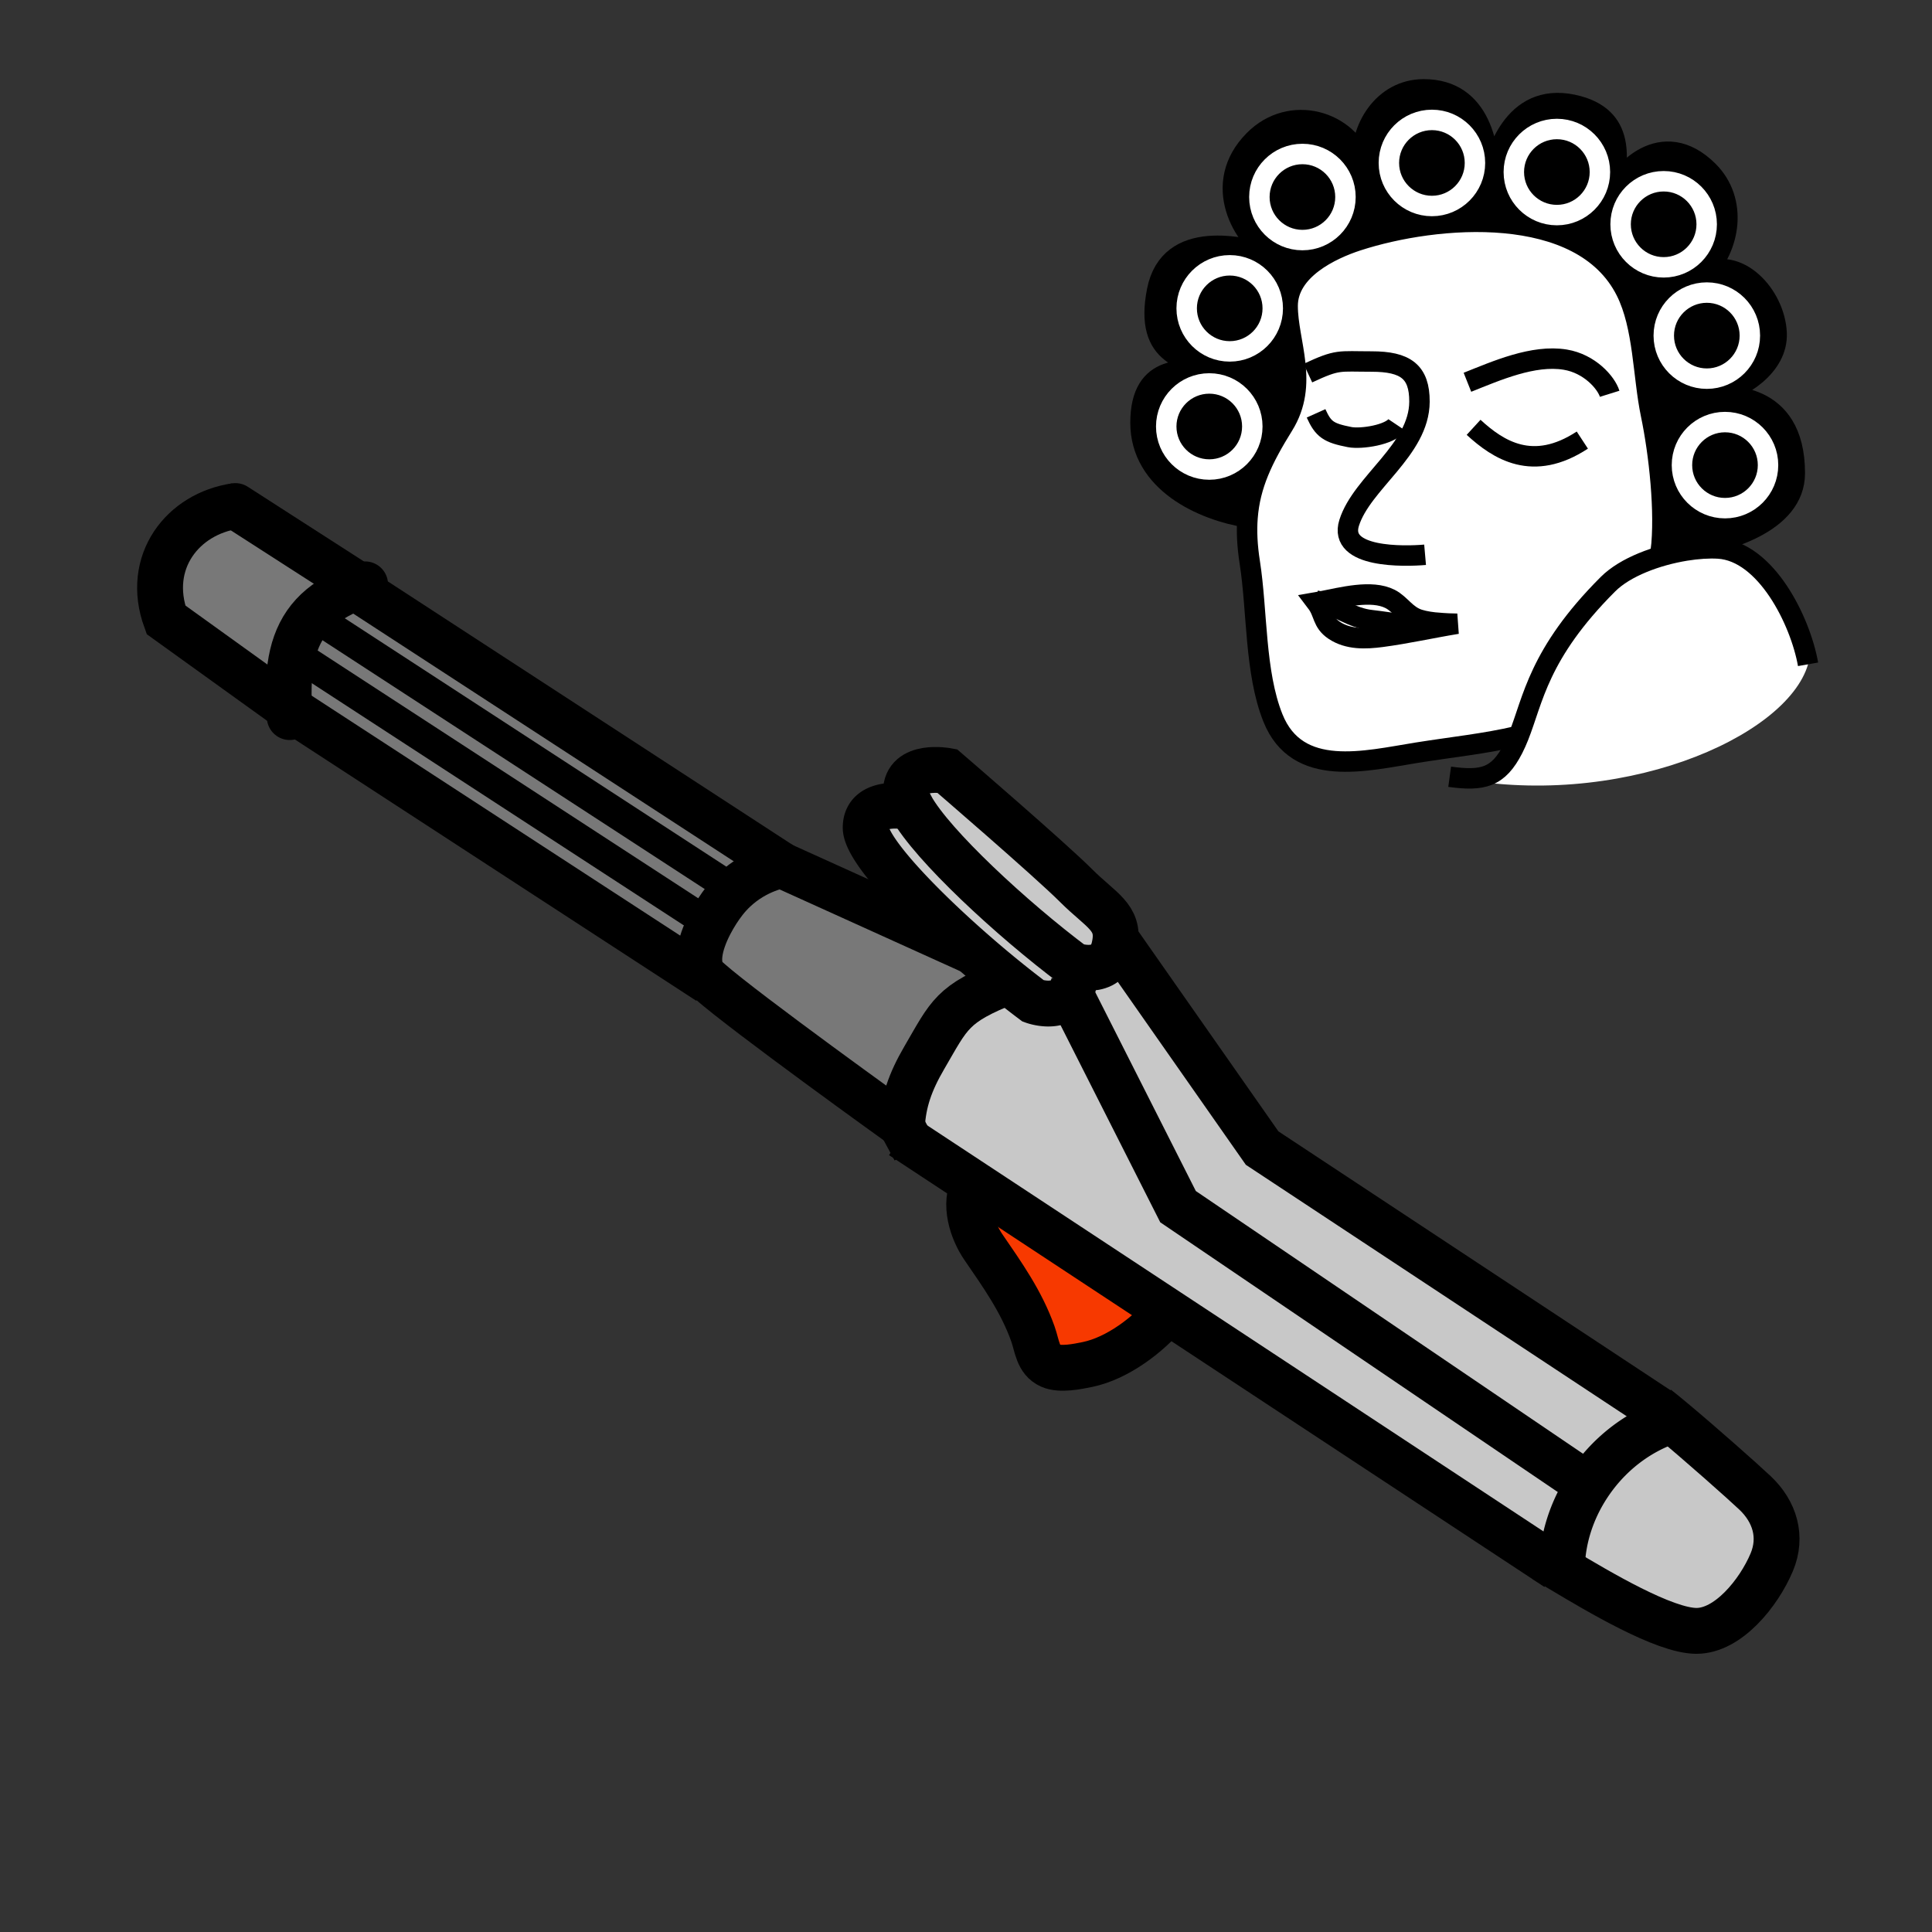 <svg height="850.394" viewBox="0 0 850.394 850.394" width="850.394" xmlns="http://www.w3.org/2000/svg"><rect x="0" y="0" width="850.394" height="850.394" fill="#333333" stroke="none"/><g fill="#c8c8c8"><path d="m772.55 657.17c8.62 8.17 12.04 19.25 7.29 30.51-5.75 13.62-19.229 30.17-33.109 30.17-14.2 0-43.33-17.39-59.25-26.89.039-13.16 4.26-26.2 11.609-37.32 8.61-13.08 21.521-23.52 36.97-28.47 12.5 10.41 31.13 26.93 36.49 32z"/><path d="m698.43 653.2.66.439c-7.35 11.12-11.57 24.16-11.609 37.32-3.181-1.9-5.841-3.49-7.74-4.56l-165.691-109.169-85.25-56.17-28.14-18.54-3.68-6.8c.6-10.649 3.58-19.39 9.87-30.17 11.19-19.2 12.08-23.66 36.959-33.52 3.761 3.029 7.46 5.91 11.021 8.58 0 0 11.17 4.149 16.13-3.54l47.57 94.06z"/><path d="m428.2 418.92c-24.54-21.47-47.16-45.39-47.16-54.64 0-12.61 18.08-9.25 18.08-9.25l1.98.34c9.29 16.71 44.23 49.09 71.45 69.5 0 0 14.72 5.47 17.87-7.78.15-.63.271-1.24.37-1.82l1.95.36 62.8 89.71 174.94 115.51-1.2-1.189c1.89 1.47 4.21 3.359 6.779 5.51-15.449 4.95-28.359 15.39-36.97 28.47l-.66-.439-179.899-122.072-47.57-94.06c-4.96 7.689-16.13 3.54-16.13 3.54a405.223 405.223 0 0 1 -11.021-8.58 485.76 485.76 0 0 1 -15.609-13.11z"/></g><path d="m603.53 272.96c10.109 1.12 20.04 3.62 30.2 1.27v-.01c2.68.22 5.329.29 7.649.33-11.09 1.81-22.13 4.31-33.27 5.78-6.96.91-14.65 1.25-20.851-2.9-5.399-3.62-4.27-7.59-7.85-12.3.58-.1 1.189-.22 1.8-.34 7.722 2 13.462 7.19 22.322 8.17z" fill="#fff"/><path d="m633.73 274.23c-10.16 2.35-20.091-.15-30.2-1.27-8.86-.98-14.601-6.17-22.32-8.17 9.55-1.84 22.46-5.34 30.69-1.14 4.51 2.3 6.939 7.22 12.609 9.02 2.66.85 5.95 1.31 9.221 1.55zm-236.75 221.49 3.68 6.8-3.8-2.5c0-1.47.04-2.9.12-4.3z" fill="#fff"/><path d="m323.21 391.78c9.82-9.3 20.95-10.91 20.95-10.91l84.04 38.05a485.76 485.76 0 0 0 15.609 13.11c-24.879 9.859-25.77 14.319-36.959 33.52-6.29 10.78-9.27 19.521-9.87 30.17l-.4-.75s-68.34-49.04-84.39-63.189c-.41-.36-.78-.7-1.12-1.011-5.7-5.27-3.15-15.33 1.34-24.049 1.97-3.83 4.31-7.41 6.49-10.2a42.33 42.33 0 0 1 4.31-4.741z" fill="#787878"/><path d="m454.64 587.11c-5.08-14.271-13.34-25.86-21.79-38.181-4.909-7.17-8.899-19.06-4.05-27.87l85.25 56.171c-8.5 10.25-22.149 20.609-35.31 23.35-4.391.91-12.03 2.49-16.4.54-5.57-2.47-5.79-8.64-7.7-14.01z" fill="#f73900"/><path d="m473.6 389.76c11.011 11.01 19.16 13.83 17.19 25.51-.1.58-.22 1.19-.37 1.82-3.15 13.25-17.87 7.78-17.87 7.78-27.22-20.41-62.16-52.79-71.45-69.5-1.52-2.73-2.35-5.05-2.35-6.82 0-12.62 18.08-9.25 18.08-9.25s45.2 38.89 56.77 50.46z" fill="#c8c8c8"/><path d="m311.07 430.77c.34.311.71.65 1.12 1.011l-.23.26-184.68-120.231c-.53-9-.14-16.84 1.46-23.63l2.5.59 181.17 117.95c-4.49 8.72-7.04 18.78-1.34 24.05z" fill="#787878"/><path d="m323.21 391.78c-1.48 1.4-2.93 2.97-4.31 4.74-2.18 2.79-4.52 6.37-6.49 10.2l-181.17-117.95-2.5-.59c3.26-13.77 11.53-23.24 27.45-29.38.75-.29 1.52-.58 2.31-.85l.91 2.65 184.75 120.27s-11.13 1.61-20.95 10.91z" fill="#787878"/><path d="m155.49 256.11.7 2.69c-15.92 6.14-24.19 15.61-27.45 29.38-1.6 6.79-1.99 14.63-1.46 23.63l-.07-.04-54.16-38.97c-9.23-25.37 7.34-46.68 30.57-50.05z" fill="#787878"/><path d="m741.91 242.36c-12.53 2.05-26.521 7.15-34.17 14.8-30.681 30.67-32.9 50.96-39.37 67.1l-.58-.22c-14.04 3.3-28.87 4.82-44.19 7.27-22.42 3.58-52.58 11.48-63.3-15.28-8.04-20.07-6.84-47.06-10.189-68.46-1.15-7.36-1.46-13.81-.99-19.79 1.11-14.36 6.689-25.94 15.78-40.56 11.42-18.35 1.869-36.62 1.869-52.57 0-15.94 19.11-24.94 30.711-28.72 34.72-11.29 98.67-16.76 118.199 22.18 7.87 15.68 7.45 37.22 11.021 54.36 3.56 17.04 6.42 43.05 4.319 60.23 1.45-.08 5.461-.41 10.75-1.25zm-160.7 22.43c-.61.12-1.22.24-1.8.34 3.58 4.71 2.45 8.68 7.85 12.3 6.2 4.15 13.891 3.81 20.851 2.9 11.14-1.47 22.18-3.97 33.27-5.78-2.32-.04-4.97-.11-7.649-.33-3.271-.24-6.561-.7-9.221-1.55-5.67-1.8-8.1-6.72-12.609-9.02-8.232-4.2-21.142-.7-30.692 1.14z" fill="#fff"/><path d="m756.37 241.43c20.95 1.27 36.08 31.79 39.47 50.97-9.52 32.52-84.02 64.69-157.75 49.5 14.53 1.99 21.391.39 27.94-12.44.859-1.69 1.62-3.42 2.34-5.2 6.47-16.14 8.689-36.43 39.37-67.1 7.649-7.65 21.64-12.75 34.17-14.8 5.27-.86 10.28-1.18 14.46-.93z" fill="#fff"/><path d="m573.28 67.78c10.46 0 18.939 8.48 18.939 18.94 0 10.47-8.479 18.95-18.939 18.95s-18.95-8.48-18.95-18.95c0-10.46 8.49-18.94 18.95-18.94zm159 12c10.46 0 18.939 8.48 18.939 18.94 0 10.47-8.479 18.95-18.939 18.95s-18.95-8.48-18.95-18.95c0-10.46 8.49-18.94 18.95-18.94zm19 49c10.46 0 18.939 8.48 18.939 18.94 0 10.47-8.479 18.95-18.939 18.95s-18.95-8.48-18.95-18.95c0-10.46 8.49-18.94 18.95-18.94zm8 57c10.46 0 18.939 8.48 18.939 18.94 0 10.47-8.479 18.95-18.939 18.95s-18.95-8.48-18.95-18.95c0-10.46 8.49-18.94 18.95-18.94zm-227-17c10.46 0 18.939 8.48 18.939 18.94 0 10.47-8.479 18.95-18.939 18.95s-18.95-8.48-18.95-18.95c0-10.46 8.49-18.94 18.95-18.94z"/><path d="m782 146.67c.6 14.62-15.58 24.66-27.86 27.5 4.931.22 35.86-2.84 35.86 34.13 0 22.23-30.95 30.4-48.23 33.15-5.289.84-9.3 1.17-10.75 1.25 2.101-17.18-.76-43.19-4.319-60.23-3.57-17.14-3.15-38.68-11.021-54.36-19.53-38.94-83.48-33.47-118.2-22.18-11.601 3.78-30.711 12.78-30.711 28.72 0 15.95 9.551 34.22-1.869 52.57-9.091 14.62-14.67 26.2-15.78 40.56-19.79-3.11-47.11-15.46-47.11-41.72 0-26.67 20.19-23.43 32.37-22.41-11.189-5.69-31.05-5.65-25.05-35.8 5.479-27.52 38.01-19.2 50.13-15.72-12.13-6.8-26.72-31.03-7.46-50.44 16.09-16.22 41.6-8.42 47.59 10.02.17 2.12.57 4.17 1.22 6.11-.17-2.14-.579-4.18-1.22-6.11-1.16-14.7 9.01-32.38 27.08-32.38 25.5 0 29.36 26.23 28.87 41.91 2.92-15.62 11.83-42.02 39.13-34.57 22 6 17.04 25.82 14.85 39.55 2.91-10.21 22.15-31.22 42.48-10.89 13 13 9.62 33.65-2.03 45.3 14.78-8.35 31.34 9.19 32.03 26.04zm-3.78 58.05c0-10.46-8.479-18.94-18.939-18.94s-18.95 8.48-18.95 18.94c0 10.47 8.49 18.95 18.95 18.95s18.939-8.48 18.939-18.95zm-8-57c0-10.46-8.479-18.94-18.939-18.94s-18.95 8.48-18.95 18.94c0 10.47 8.49 18.95 18.95 18.95s18.939-8.48 18.939-18.95zm-19-49c0-10.46-8.479-18.94-18.939-18.94s-18.95 8.48-18.95 18.94c0 10.47 8.49 18.95 18.95 18.95s18.939-8.48 18.939-18.95zm-47-23c0-10.46-8.479-18.94-18.939-18.94s-18.95 8.48-18.95 18.94c0 10.47 8.49 18.95 18.95 18.95s18.939-8.48 18.939-18.95zm-55-4c0-10.46-8.479-18.94-18.939-18.94s-18.95 8.48-18.95 18.94c0 10.47 8.49 18.95 18.95 18.95s18.939-8.48 18.939-18.95zm-57 15c0-10.46-8.479-18.94-18.939-18.94s-18.95 8.48-18.95 18.94c0 10.47 8.49 18.95 18.95 18.95s18.939-8.48 18.939-18.95zm-32 49c0-10.46-8.479-18.94-18.939-18.94s-18.95 8.48-18.95 18.94c0 10.47 8.49 18.95 18.95 18.95s18.939-8.48 18.939-18.95zm-9 52c0-10.46-8.479-18.94-18.939-18.94s-18.95 8.48-18.95 18.94c0 10.47 8.49 18.95 18.95 18.95s18.939-8.48 18.939-18.95z"/><path d="m630.28 52.78c10.46 0 18.939 8.48 18.939 18.94 0 10.47-8.479 18.95-18.939 18.95s-18.95-8.48-18.95-18.95c0-10.46 8.49-18.94 18.95-18.94zm55 4c10.46 0 18.939 8.48 18.939 18.94 0 10.47-8.479 18.95-18.939 18.95s-18.95-8.48-18.95-18.95c0-10.46 8.49-18.94 18.95-18.94zm-144 60c10.46 0 18.939 8.48 18.939 18.94 0 10.47-8.479 18.95-18.939 18.95s-18.95-8.48-18.95-18.95c0-10.46 8.49-18.94 18.95-18.94z"/><path d="m600.81 77.82c-.649-1.94-1.05-3.99-1.22-6.11.64 1.93 1.05 3.97 1.22 6.11z" fill="#fff"/><g fill="none"><path d="m579.28 181.94c3.18 7.06 5.489 8.64 14.779 10.45 5.08.99 17.83-.96 20.79-5.37" stroke="#000" stroke-width="9"/><path d="m575.68 164.24c13.4-6.24 13.37-5.11 28.07-5.11 14.92 0 21.09 4.48 21.05 17.66-.08 21.26-25.39 35.63-30.96 53.37-4.899 15.6 24.4 14.82 33.43 14.03m6.46 30.03c2.68.22 5.329.29 7.649.33-11.09 1.81-22.13 4.31-33.27 5.78-6.96.91-14.65 1.25-20.851-2.9-5.399-3.62-4.27-7.59-7.85-12.3.58-.1 1.189-.22 1.8-.34 9.55-1.84 22.46-5.34 30.69-1.14 4.51 2.3 6.939 7.22 12.609 9.02 2.663.85 5.953 1.31 9.223 1.55z" stroke="#000" stroke-width="9"/><path d="m579.28 264.37c.66.12 1.3.26 1.93.42 7.72 2 13.46 7.19 22.32 8.17 10.109 1.12 20.04 3.62 30.2 1.27m14.89-86.14c10.89 9.99 26.05 19.91 47.86 5.62m-50.57-25.45c12.66-5.04 28.979-12.28 43.06-9.96 10.67 1.76 17.99 10.05 19.54 15.03" stroke="#000" stroke-width="9"/><path d="m599.59 71.71c-1.16-14.7 9.01-32.38 27.08-32.38 25.5 0 29.36 26.23 28.87 41.91 2.92-15.62 11.83-42.02 39.13-34.57 22 6 17.04 25.82 14.85 39.55 2.91-10.21 22.15-31.22 42.48-10.89 13 13 9.62 33.65-2.03 45.3 14.78-8.35 31.34 9.19 32.03 26.04.6 14.62-15.58 24.66-27.86 27.5 4.931.22 35.86-2.84 35.86 34.13 0 22.23-30.95 30.4-48.23 33.15-5.289.84-9.3 1.17-10.75 1.25 2.101-17.18-.76-43.19-4.319-60.23-3.57-17.14-3.15-38.68-11.021-54.36-19.53-38.94-83.48-33.47-118.2-22.18-11.601 3.78-30.711 12.78-30.711 28.72 0 15.95 9.551 34.22-1.869 52.57-9.091 14.62-14.67 26.2-15.78 40.56-.47 5.98-.16 12.43.99 19.79 3.35 21.4 2.149 48.39 10.189 68.46 10.72 26.76 40.88 18.86 63.3 15.28 15.32-2.45 30.15-3.97 44.19-7.27" stroke="#000" stroke-width="9"/><path d="m599.59 71.71c.641 1.93 1.05 3.97 1.22 6.11-.65-1.94-1.05-3.99-1.22-6.11zm-50.47 156.07c-19.79-3.11-47.11-15.46-47.11-41.72 0-26.67 20.19-23.43 32.37-22.41-11.189-5.69-31.05-5.65-25.05-35.8 5.479-27.52 38.01-19.2 50.13-15.72-12.13-6.8-26.72-31.03-7.46-50.44 16.09-16.22 41.6-8.42 47.59 10.02m38.5 270.19c14.53 1.99 21.391.39 27.94-12.44.859-1.69 1.62-3.42 2.34-5.2 6.47-16.14 8.689-36.43 39.37-67.1 7.649-7.65 21.64-12.75 34.17-14.8 5.27-.86 10.28-1.18 14.46-.93 20.95 1.27 36.08 31.79 39.47 50.97" stroke="#000" stroke-width="9"/><path d="m551.22 187.72c0 10.47-8.479 18.95-18.939 18.95s-18.95-8.48-18.95-18.95c0-10.46 8.49-18.94 18.95-18.94s18.939 8.48 18.939 18.94zm9-52c0 10.47-8.479 18.95-18.939 18.95s-18.95-8.48-18.95-18.95c0-10.46 8.49-18.94 18.95-18.94s18.939 8.48 18.939 18.94zm32-49c0 10.47-8.479 18.95-18.939 18.95s-18.95-8.48-18.95-18.95c0-10.46 8.49-18.94 18.95-18.94s18.939 8.48 18.939 18.94zm57-15c0 10.47-8.479 18.95-18.939 18.95s-18.95-8.48-18.95-18.95c0-10.46 8.49-18.94 18.95-18.94s18.939 8.48 18.939 18.94zm55 4c0 10.47-8.479 18.95-18.939 18.95s-18.95-8.48-18.95-18.95c0-10.46 8.49-18.94 18.95-18.94s18.939 8.48 18.939 18.94zm47 23c0 10.47-8.479 18.95-18.939 18.95s-18.95-8.48-18.95-18.95c0-10.46 8.49-18.94 18.95-18.94s18.939 8.48 18.939 18.94zm19 49c0 10.47-8.479 18.95-18.939 18.95s-18.95-8.48-18.95-18.95c0-10.46 8.49-18.94 18.95-18.94s18.939 8.48 18.939 18.94zm8 57c0 10.47-8.479 18.95-18.939 18.95s-18.95-8.48-18.95-18.95c0-10.46 8.49-18.94 18.95-18.94s18.939 8.48 18.939 18.94z" stroke="#fff" stroke-width="9"/><g stroke="#000"><path d="m698.43 653.2-179.9-122.07-47.57-94.06-1.77-3.49m216.15 256.51-5.6-3.69-165.69-109.17-85.25-56.17-28.14-18.54-3.8-2.5" stroke-width="20.185"/><path d="m492.74 415.63 62.8 89.71 174.94 115.51-1.2-1.189c1.89 1.47 4.21 3.359 6.779 5.51 12.5 10.41 31.131 26.93 36.49 32 8.62 8.17 12.04 19.25 7.29 30.51-5.75 13.62-19.229 30.17-33.109 30.17-14.2 0-43.33-17.39-59.25-26.89-3.181-1.9-5.841-3.49-7.74-4.56-.181-.101-.351-.2-.521-.29m-278.119-330.741c9.29 16.71 44.23 49.09 71.45 69.5 0 0 14.72 5.47 17.87-7.78.15-.63.271-1.24.37-1.82 1.97-11.68-6.18-14.5-17.19-25.51-11.569-11.57-56.77-50.46-56.77-50.46s-18.08-3.37-18.08 9.25c0 1.77.83 4.09 2.35 6.82z" stroke-width="20.185"/><path d="m399.12 355.03s-18.08-3.36-18.08 9.25c0 9.25 22.62 33.17 47.16 54.64a485.76 485.76 0 0 0 15.609 13.11c3.761 3.029 7.46 5.91 11.021 8.58 0 0 11.17 4.149 16.13-3.54.73-1.13 1.33-2.53 1.74-4.24m263.36 192.34c-15.449 4.95-28.359 15.39-36.97 28.47-7.35 11.12-11.57 24.16-11.609 37.32" stroke-width="20.185"/><path d="m160.7 257.21c-.75.24-1.48.49-2.2.74-.79.27-1.56.56-2.31.85-15.92 6.14-24.19 15.61-27.45 29.38-1.6 6.79-1.99 14.63-1.46 23.63.06 1.25.15 2.53.26 3.83" stroke-linecap="round" stroke-linejoin="round" stroke-width="20.185"/><path d="m103.62 222.75c-23.23 3.37-39.8 24.68-30.57 50.05l54.16 38.97.07.04 184.68 120.23m116.28-13.1-.04-.02-84.04-38.05s-11.13 1.61-20.95 10.91c-1.48 1.4-2.93 2.97-4.31 4.74-2.18 2.79-4.52 6.37-6.49 10.2-4.49 8.72-7.04 18.78-1.34 24.049.34.311.71.65 1.12 1.011 16.05 14.149 84.39 63.189 84.39 63.189" stroke-width="20.185"/><path d="m443.82 432.03h-.011c-24.879 9.859-25.77 14.319-36.959 33.52-6.29 10.78-9.27 19.521-9.87 30.17-.08 1.4-.12 2.83-.12 4.3m-52.7-119.15-184.75-120.27" stroke-width="20.185"/><path d="m323.21 391.78-178.67-116.31m167.87 131.25-181.17-117.95" stroke-width="13.457"/><path d="m514.05 577.23c-8.5 10.25-22.149 20.609-35.31 23.35-4.391.91-12.03 2.49-16.4.54-5.57-2.47-5.79-8.64-7.7-14.01-5.08-14.271-13.34-25.86-21.79-38.181-4.909-7.17-8.899-19.06-4.05-27.87" stroke-width="20.185"/><path d="m155.49 256.11-51.87-33.36" stroke-linecap="round" stroke-linejoin="round" stroke-width="20.185"/><path d="m396.58 494.97.4.75 3.68 6.8 1.9 3.52" stroke-width="20"/></g></g><path d="m0 0h850.394v850.394h-850.394z" fill="none"/></svg>